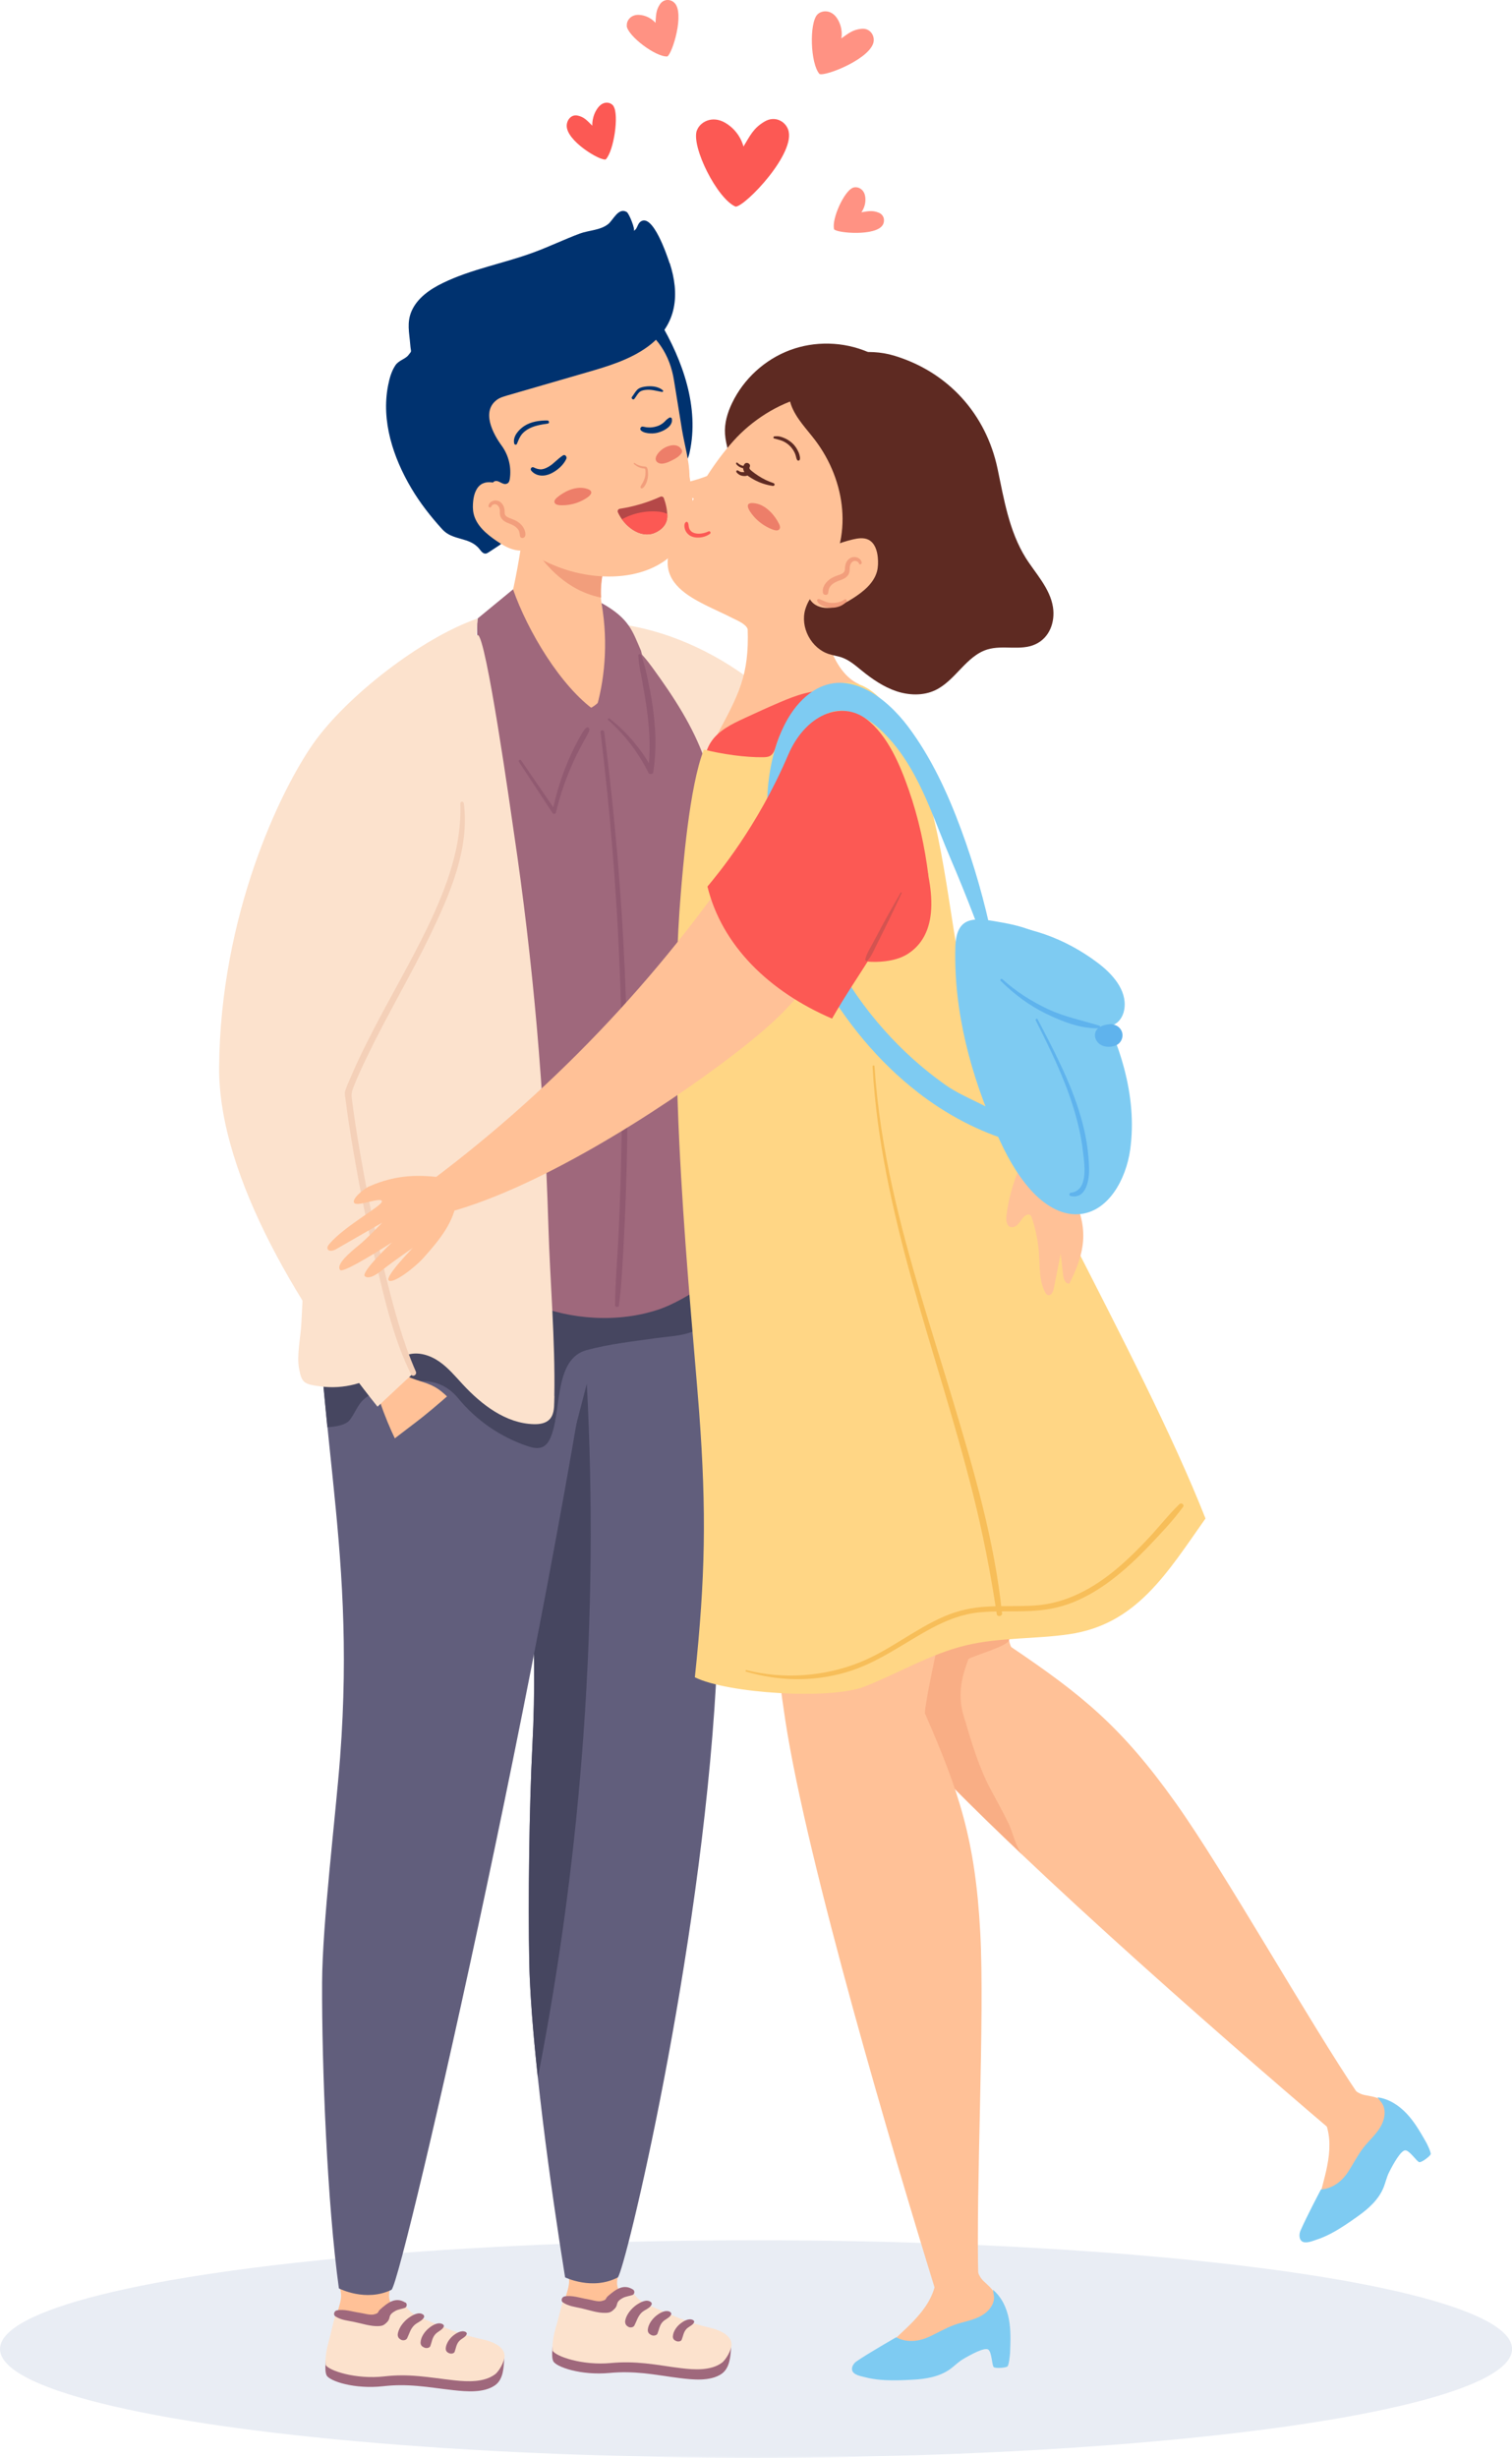 <?xml version="1.0" encoding="UTF-8"?>
<svg xmlns="http://www.w3.org/2000/svg" xmlns:xlink="http://www.w3.org/1999/xlink" viewBox="0 0 175.47 285.08">
  <defs>
    <style>
      .cls-1 {
        fill: #5e2a22;
      }

      .cls-2 {
        fill: #615e7c;
      }

      .cls-3 {
        fill: #9f687c;
      }

      .cls-4 {
        fill: #7ecbf2;
      }

      .cls-5 {
        fill: #ff9283;
      }

      .cls-6 {
        isolation: isolate;
      }

      .cls-7 {
        fill: #f29e7c;
      }

      .cls-8 {
        fill: #f4d0b8;
      }

      .cls-9 {
        fill: #5fb3ed;
      }

      .cls-10 {
        fill: #464660;
      }

      .cls-11 {
        fill: #ed7e69;
      }

      .cls-12 {
        fill: #915a71;
      }

      .cls-13 {
        fill: #00326f;
      }

      .cls-14 {
        fill: #f9ae85;
      }

      .cls-15 {
        mix-blend-mode: multiply;
        opacity: .45;
      }

      .cls-16 {
        fill: #f7be59;
      }

      .cls-17 {
        clip-path: url(#clippath);
      }

      .cls-18 {
        fill: none;
      }

      .cls-19 {
        fill: #a34b4b;
      }

      .cls-20 {
        fill: #ffd685;
      }

      .cls-21 {
        fill: #e9edf4;
      }

      .cls-22 {
        fill: #ffc197;
      }

      .cls-23 {
        fill: #fc5954;
      }

      .cls-24 {
        fill: #b54848;
      }

      .cls-25 {
        fill: #fce2cd;
      }
    </style>
    <clipPath id="clippath">
      <path class="cls-18" d="m76.63,57.62c-1.49.67-3.07,1.14-4.69,1.39-.19.03-.31.22-.24.4.68,1.53,2.52,3.09,4.24,2.41.78-.31,1.51-.98,1.5-1.97,0-.7-.16-1.4-.4-2.07-.06-.16-.25-.24-.41-.16Z"/>
    </clipPath>
  </defs>
  <g class="cls-6">
    <g id="Layer_2" data-name="Layer 2">
      <g id="OBJECTS">
        <g>
          <ellipse class="cls-21" cx="87.74" cy="272.46" rx="87.74" ry="12.61"/>
          <g>
            <g>
              <g>
                <path class="cls-22" d="m72.13,262.99s-1.06,1.87-.15,2.84c2.38,2.51,5.58,2.87,8.73,4.36.29.14.62.37.57.68-.03.17-.16.3-.3.4-1.16.86-2.8.49-4.21.12-2.99-.79-4.68-1.21-7.74-1.61-1.14-.15-3.2.67-3.89-.23.12-1.12.26-2.39.62-3.52.35-1.13.4-1.53.05-2.67"/>
                <path class="cls-3" d="m65.17,268.14c1.57.58,3.24.92,4.92,1,.08,0,.18,0,.24-.05.06-.05.08-.14.09-.21.05-.4.03-.84.31-1.13.13-.13.3-.2.46-.26.45-.18.9-.32,1.37-.44.22-.05.45-.1.65,0,.18.08.28.26.4.41.44.57,1.13.89,1.79,1.18,2.71,1.17,4.1,1.86,6.96,2.54.98.23,2.66-.14,2.47,1.38-.07.58-.08,2.1-1.1,2.79-1.32.89-3.33.67-4.81.49-1.48-.18-2.85-.43-4.15-.56-1.41-.14-2.63-.17-4.03-.04-3.32.31-6.19-.69-6.53-1.36-.29-.57-.05-2.09.14-2.7.32-1.07.5-1.96.82-3.03"/>
                <path class="cls-25" d="m65.32,266.99c1.57.58,3.24.92,4.92,1,.08,0,.18,0,.24-.05.06-.05.08-.14.09-.21.04-.4.03-.84.31-1.13.13-.13.3-.2.46-.26.45-.18.9-.32,1.37-.44.22-.05.45-.1.65,0,.18.08.28.26.4.41.44.57,1.13.89,1.79,1.18,2.71,1.17,4.1,1.86,6.96,2.54.98.23,2.39.83,2.39,1.93,0,.59-.65,1.75-1.13,2.1-1.28.94-3.22.81-4.7.63-1.48-.18-2.85-.43-4.15-.56-1.41-.14-2.63-.17-4.03-.04-3.32.31-6.43-.78-6.77-1.45-.05-.95.19-2.01.37-2.62.32-1.07.5-1.96.82-3.03"/>
                <path class="cls-3" d="m73.47,265.57c-1.12-.72-2.03,0-2.89.73-.41.35-.07.43-.77.6-.44.11-1.21-.15-1.64-.22-.87-.14-1.77-.48-2.65-.32-.32.06-.48.5-.19.7.65.44,1.38.51,2.14.68.88.2,1.89.56,2.8.53.52-.01.71-.12,1.07-.49.47-.49-.01-.73.96-1.25.31-.16.76-.22,1.09-.33.26-.08.31-.48.08-.63h0Z"/>
                <path class="cls-3" d="m75.51,267c-.5-.37-1.25.07-1.68.37-.56.4-1.11,1.06-1.26,1.74-.06.27,0,.53.23.7.03.02.06.04.09.06.21.15.6.11.73-.13.27-.52.4-1.07.84-1.5.36-.35.94-.47,1.16-.93.05-.11-.01-.25-.1-.31h0Z"/>
                <path class="cls-3" d="m77.76,268.15c-.55-.28-1.22.15-1.6.45-.49.39-.93,1.01-.98,1.61-.02.24.07.46.33.59.03.02.06.03.09.05.23.11.61.05.7-.17.19-.47.23-.96.6-1.36.3-.33.86-.48,1-.9.03-.1-.05-.21-.15-.26h0Z"/>
                <path class="cls-3" d="m80.42,269.1c-.49-.25-1.11.14-1.45.41-.45.35-.84.91-.88,1.46-.02.22.07.42.3.53.03.01.06.03.09.04.2.1.55.05.63-.15.17-.42.21-.87.54-1.24.27-.3.78-.44.91-.81.03-.09-.05-.19-.14-.24h0Z"/>
              </g>
              <path class="cls-2" d="m57.52,137c-.06,26.54,5.62,39.54,4.26,65.58-.36,6.86-.49,18.08-.36,24.95.19,9.82,2.59,26.92,4.16,36.62,0,0,3.15,1.55,6.12.01.86-.93,9.59-37.13,11.39-68.86.61-10.69,0-38.98-1.12-53.32"/>
              <path class="cls-10" d="m68.1,160.47c1.42,26.93-.5,54.04-5.68,80.5-.54-4.99-.93-9.73-1-13.44-.14-6.87,0-18.09.36-24.95.35-6.73.23-12.59-.13-18.04,2.23-8,4.39-16.03,6.46-24.07Z"/>
            </g>
            <g>
              <g>
                <path class="cls-22" d="m45.64,264.51s-1.03,1.89-.1,2.84c2.42,2.47,5.63,2.77,8.8,4.21.29.13.62.36.58.67-.02.17-.15.3-.29.4-1.15.88-2.8.53-4.21.19-3-.74-4.69-1.13-7.77-1.48-1.14-.13-3.18.72-3.89-.17.1-1.12.22-2.39.56-3.53.34-1.14.38-1.54,0-2.67"/>
                <path class="cls-3" d="m38.77,269.77c1.58.56,3.26.87,4.94.92.08,0,.18,0,.24-.05.06-.05.07-.14.08-.22.04-.4.01-.84.29-1.13.12-.13.29-.2.46-.27.44-.18.9-.34,1.36-.46.21-.06.45-.11.65-.01.18.08.29.26.41.41.45.56,1.14.87,1.81,1.15,2.72,1.12,4.13,1.8,7,2.42.98.21,2.66-.19,2.49,1.34-.06.58-.04,2.1-1.05,2.8-1.31.91-3.32.73-4.8.57-1.49-.16-2.86-.38-4.16-.49-1.41-.12-2.63-.13-4.03.03-3.31.37-6.2-.59-6.55-1.25-.3-.56-.08-2.09.09-2.7.31-1.07.47-1.97.77-3.04"/>
                <path class="cls-25" d="m38.9,268.62c1.58.56,3.26.87,4.94.92.08,0,.18,0,.24-.05.06-.05.07-.14.08-.22.04-.4.01-.84.29-1.13.12-.13.29-.2.46-.27.44-.18.9-.34,1.36-.46.21-.06.45-.11.65-.01.18.08.29.26.41.41.45.56,1.14.87,1.81,1.15,2.72,1.12,4.13,1.8,7,2.42.98.21,2.4.79,2.42,1.89.01.59-.62,1.76-1.1,2.12-1.27.96-3.2.87-4.69.71-1.49-.16-2.86-.38-4.16-.49-1.41-.12-2.63-.13-4.03.03-3.31.37-6.44-.67-6.79-1.34-.07-.94.16-2.01.33-2.62.31-1.07.47-1.97.77-3.04"/>
                <path class="cls-3" d="m47.03,267.07c-1.13-.7-2.03.03-2.88.77-.41.36-.07.43-.76.61-.44.11-1.21-.13-1.64-.19-.88-.13-1.78-.45-2.65-.28-.32.06-.47.51-.17.7.66.43,1.39.48,2.16.64.88.18,1.9.52,2.8.49.52-.02.71-.13,1.06-.5.46-.5-.02-.73.94-1.27.3-.17.75-.23,1.09-.35.26-.09.3-.49.07-.63h0Z"/>
                <path class="cls-3" d="m49.09,268.46c-.5-.36-1.25.09-1.68.4-.56.41-1.09,1.08-1.23,1.76-.06.27,0,.53.24.69.03.02.06.04.09.06.21.14.6.1.73-.14.26-.52.38-1.08.82-1.51.36-.36.94-.49,1.15-.95.05-.11-.02-.25-.11-.31h0Z"/>
                <path class="cls-3" d="m51.35,269.57c-.55-.27-1.22.17-1.59.48-.49.4-.91,1.02-.95,1.62-.02.24.08.46.34.58.03.02.06.03.1.05.23.11.61.04.69-.18.18-.47.21-.96.58-1.37.3-.34.85-.5.99-.91.03-.1-.05-.21-.15-.26h0Z"/>
                <path class="cls-3" d="m54.03,270.48c-.5-.24-1.1.16-1.44.43-.44.36-.82.93-.86,1.47-.01.22.07.41.31.53.03.01.06.03.09.04.21.1.55.04.63-.16.16-.43.19-.87.52-1.24.27-.31.77-.45.89-.83.03-.09-.05-.19-.14-.24h0Z"/>
              </g>
              <path class="cls-2" d="m36.74,138.18c-.68,26.54,4.7,39.66,2.73,65.66-.52,6.85-2.06,19.25-2.09,26.12-.04,9.82.6,25.74,1.95,35.47,0,0,3.11,1.62,6.11.16,1.38-1.43,19.73-82.05,25.13-124.51"/>
              <path class="cls-10" d="m48.43,148.19c2.18-.63,4.43-.99,6.67-1.35,7.84-1.26,15.67-2.52,23.51-3.79.48-.08,1.01-.15,1.42.11.37.23.56.66.72,1.07.67,1.74,1.17,3.55,1.5,5.38.17.95.3,1.95.03,2.88-.7,2.47-4.02,2.42-6.07,2.71-2.72.39-5.47.68-8.13,1.4-3.66.99-2.96,6.58-4,9.64-.21.63-.5,1.31-1.1,1.59-.54.25-1.18.1-1.75-.09-3.12-1.04-5.94-2.98-8.03-5.52-2.45-3-5.83-2.1-9.08-.9-.71.26-1.43.53-1.97,1.05-.69.66-.99,1.63-1.59,2.37-.59.75-2.57.8-2.57.8,0,0-.36-3.79-.45-4.68-.16-1.55-.38-2.81-.27-4.36.22-2.93,1-5.31,2.17-7.91"/>
            </g>
            <g>
              <path class="cls-13" d="m76.53,37.25c2.73,4.59,4.65,10.03,3.5,15.24-.14.63-.4,1.34-1.01,1.57-.74.28-1.5-.31-2.04-.88-3.6-3.78-6.84-9.7-5.3-15.06"/>
              <path class="cls-22" d="m71.46,61.51c-1.3,3.47-2.65,7.45-.93,10.73,1.28,2.44,2.52,2.44,2.52,2.44,0,0-.02,7.55-3.94,7.77-4.88.27-9.79-3.23-13.74-5.65-1.03-.63-2.05-1.03-2.18-2.21,1.99-.67,3.98-1.81,5.37-3.36,1.12-1.25,2.37-10.97,2.89-14.36"/>
              <path class="cls-7" d="m70.14,65.59c-2.5.06-4.98-.42-7.42-.98,1.03,1.36,2.3,2.57,3.78,3.45,1,.6,2.11,1.02,3.26,1.26-.08-1.22.08-2.48.38-3.74Z"/>
              <path class="cls-22" d="m58.43,60.85c-1.37-1.51-2.74-3.04-3.76-4.8-1.02-1.76-1.67-3.78-1.46-5.79.26-2.48,1.77-4.65,3.29-6.65,1.28-1.68,2.61-3.36,4.31-4.64,1.93-1.45,4.28-2.34,6.7-2.58,2.01-.2,4.1.06,5.91.95,2.8,1.37,4.34,3.86,4.8,6.8.3,1.89.61,3.78.92,5.67.28,1.74.88,3.68.88,5.44.36,2.22.7,4.59-.25,6.64-2.48,5.37-9.67,5.98-15.16,3.81-2.18-.86-4.15-2.02-5.79-3.67"/>
              <path class="cls-13" d="m77.71,30.54c-.27-.82-1.97-5.94-3.4-4.81-.35.27-.35.88-.77,1.04.23-.09-.53-2.02-.81-2.18-.97-.57-1.58.96-2.16,1.41-.92.72-2.21.7-3.28,1.09-1.82.68-3.57,1.53-5.4,2.2-3.47,1.28-7.19,1.92-10.51,3.54-1.48.72-2.93,1.72-3.6,3.22-.6,1.35-.28,2.54-.17,3.93.07.96.24.63-.23,1.23-.35.44-1.12.59-1.5,1.17-.46.69-.68,1.51-.84,2.32-.82,4.14.6,8.4,2.7,11.94,1.02,1.72,2.24,3.27,3.58,4.75,1.22,1.36,3.16.85,4.31,2.28.2.25.42.58.74.54.12-.01.23-.08.34-.15l1.13-.74c.22-.15.46-.3.57-.55.09-.2.08-.44.07-.66-.08-1.13-.24-2.25-.49-3.36-.18-.79-.78-1.62-.87-2.38-.03-.23.09-.5.32-.56.49-.15.96.58,1.48.24.16-.1.21-.31.24-.49.21-1.34-.13-2.75-.93-3.85-1.01-1.38-2.44-4.03-.5-5.38.32-.22.7-.33,1.07-.44l9.24-2.68c2.5-.72,5.06-1.48,7.16-3.02,3.46-2.55,3.66-6.15,2.53-9.65Z"/>
              <path class="cls-22" d="m60.04,56.92c-.73-.35-1.5-.62-2.28-.83-.57-.15-1.2-.26-1.74-.01-.72.34-1.01,1.2-1.1,1.98-.06.52-.07,1.04.05,1.55.32,1.35,1.48,2.33,2.64,3.12.61.42,1.25.81,1.97,1.01.72.2,1.53.18,2.16-.2.64-.38,1.04-1.16.84-1.87"/>
              <path class="cls-7" d="m57.03,58.74c.06-.18.26-.27.44-.25.19.01.33.15.43.31.13.23.11.45.11.7,0,.28.08.52.27.73.35.41.92.48,1.36.75.2.12.39.28.52.48.15.24.14.46.19.72.06.32.51.27.59,0,.1-.31-.04-.72-.2-.99s-.4-.5-.66-.67-.57-.29-.87-.4c-.24-.09-.57-.23-.63-.51-.03-.17,0-.34-.03-.51-.02-.15-.06-.29-.13-.43-.12-.25-.32-.46-.58-.56-.44-.17-1.05.04-1.15.54-.04.22.26.3.33.09h0Z"/>
              <path class="cls-11" d="m68.57,56.96c-.09-.13-.3-.25-.7-.33-1.12-.24-2.44.39-3.26,1.11-.16.14-.32.34-.26.54.07.23.37.3.61.32.7.04,1.41-.07,2.07-.31.53-.19,1.86-.85,1.54-1.32Z"/>
              <path class="cls-11" d="m79.06,52.09c-.44-.69-1.4-.47-1.99-.12-.38.22-.79.62-.94,1.03-.16.45.18.77.64.78.42,0,.88-.21,1.25-.4.37-.19.76-.39,1.05-.79.13-.18.1-.36,0-.51Z"/>
              <path class="cls-7" d="m73.57,53.82c.23.2.48.36.77.45.08.02.16.04.24.06.07.01.17,0,.24.03.11.05.09.35.09.45,0,.3-.06.61-.18.89-.06.14-.13.27-.2.4s-.2.27-.2.42c0,.09.09.15.17.13.16-.03.28-.23.36-.35.1-.15.16-.31.22-.48.11-.34.15-.7.12-1.05-.01-.16-.02-.36-.1-.5-.08-.16-.24-.16-.4-.17-.37-.03-.75-.17-1.05-.39-.06-.04-.14.05-.08.1h0Z"/>
              <path class="cls-13" d="m73.62,46.26c.18-.22.31-.48.5-.69.2-.23.47-.3.77-.34.67-.09,1.29.12,1.93.23.1.02.2-.1.11-.18-.54-.49-1.43-.54-2.12-.43-.32.05-.65.14-.88.38s-.39.55-.6.82c-.12.16.16.39.29.22h0Z"/>
              <path class="cls-13" d="m63.54,48.77c-.92-.01-1.92.13-2.71.65-.63.42-1.36,1.21-1.15,2.04.03.13.24.17.3.04.14-.33.26-.65.45-.95s.46-.53.76-.72c.72-.45,1.57-.58,2.39-.7.21-.03.15-.36-.05-.36h0Z"/>
              <g>
                <path class="cls-24" d="m76.63,57.62c-1.49.67-3.07,1.14-4.69,1.39-.19.03-.31.22-.24.4.68,1.53,2.52,3.09,4.24,2.41.78-.31,1.51-.98,1.5-1.97,0-.7-.16-1.4-.4-2.07-.06-.16-.25-.24-.41-.16Z"/>
                <g class="cls-17">
                  <path class="cls-23" d="m71.51,60.95c.02-.3.29-.51.56-.66,1.35-.77,2.95-1.11,4.5-.93.7.08,1.61.5,1.87,1.19.35.91-.72,1.63-1.45,1.93-1.39.59-2.99.68-4.43.25-.58-.17-1.17-.45-1.51-.95"/>
                </g>
              </g>
              <path class="cls-13" d="m74.38,49.92c.26.26.73.33,1.08.35.38.02.76-.03,1.12-.16.64-.22,1.54-.75,1.39-1.54-.02-.13-.2-.19-.3-.12-.13.09-.25.17-.34.25-.1.1-.19.21-.3.3-.18.16-.46.33-.69.41-.29.1-.58.16-.86.17-.15,0-.31,0-.46-.02s-.3-.07-.46-.08c-.22,0-.34.29-.18.44h0Z"/>
              <path class="cls-13" d="m61.66,54.6c.59.69,1.54.69,2.31.31.73-.36,1.42-.97,1.75-1.68.11-.24-.13-.57-.4-.4-.3.2-.54.41-.81.65s-.5.45-.8.63c-.26.15-.52.28-.81.32-.33.04-.66-.06-.95-.21-.25-.13-.47.17-.29.38h0Z"/>
            </g>
            <g>
              <path class="cls-25" d="m85.07,115.56c-2.25-14.76-7.51-30.15-14.54-43.32,11.29.92,22.35,9.17,27.29,19.36,1.21,2.49,2.1,5.12,2.85,7.78,3.09,10.97,3.85,22.6,2.21,33.88"/>
              <g>
                <path class="cls-3" d="m61.64,151.18c4.58,1.93,10.14,2.29,14.88.68,2.92-.99,8.65-4.67,9.98-7.57.44-.95.57-2.02.67-3.06,1.48-15-1.02-30.07-3.52-44.93-.46-2.75-.93-5.52-1.85-8.15-1.35-3.88-3.64-7.35-6.06-10.68-1.22-1.68-2.8-3.5-4.88-3.45.22,1.78.44,3.62-.1,5.33-.54,1.71-2.07,3.24-3.86,3.18-.81-.03-1.57-.37-2.31-.7-2.98-1.35-5.96-2.7-8.95-4.05-.31-.14-.66-.29-.99-.19-.35.11-.56.46-.73.78-5.17,9.62-6.49,20.81-7.03,31.72-.57,11.64-.33,23.51,3.13,34.63"/>
                <path class="cls-3" d="m69.8,69.94c.85,4.76.31,9.27-.69,12.51-.1.34,4.43,2.3,5.95,8.77.73-4.48.55-11.23-.67-15.74-1-2.28-1.34-3.73-4.59-5.54"/>
                <path class="cls-12" d="m69.69,84.91c1.05,8.61,1.77,17.26,2.16,25.92s.44,17.26.18,25.89c-.07,2.42-.16,4.85-.29,7.27s-.34,4.93-.36,7.39c0,.24.4.31.44.06.29-2.09.39-4.23.51-6.34s.22-4.35.3-6.53c.16-4.31.21-8.63.19-12.95-.04-8.71-.42-17.43-1.15-26.12-.41-4.88-.93-9.74-1.55-14.6-.03-.26-.45-.27-.42,0h0Z"/>
                <path class="cls-3" d="m59.55,68.35l-4.12,3.39c-.54,6.04,2.68,14.72,6.93,19.9.96-2.64,4.3-7.19,6.74-9.18-4.02-2.81-7.88-9.29-9.56-14.1Z"/>
                <path class="cls-12" d="m60.21,88.35c1.31,1.98,2.61,3.97,3.91,5.95.1.15.35.14.4-.05.4-1.68.93-3.33,1.6-4.93.35-.83.73-1.64,1.14-2.43.18-.36.38-.71.57-1.07s.46-.74.57-1.14c.07-.24-.23-.4-.4-.24-.3.29-.5.7-.71,1.06-.23.4-.44.81-.65,1.22-.37.75-.7,1.51-1.01,2.28-.65,1.66-1.16,3.38-1.52,5.13l.4-.05c-1.35-1.96-2.69-3.92-4.03-5.88-.11-.16-.36-.01-.26.15h0Z"/>
                <path class="cls-12" d="m70.59,83.52c1.93,1.72,3.52,3.81,4.67,6.12.11.22.51.18.55-.07.36-2.27.32-4.55.04-6.83-.13-1.08-.31-2.15-.53-3.22-.24-1.19-.47-2.4-.92-3.53-.06-.16-.33-.16-.32.04.05,1.08.3,2.13.49,3.19.21,1.17.41,2.34.56,3.52.28,2.23.37,4.51.08,6.75l.56-.15c-1.25-2.34-2.94-4.34-5.02-5.99-.12-.09-.29.07-.17.17h0Z"/>
              </g>
              <path class="cls-25" d="m64.33,161.94c.11-6.63-.49-13.11-.69-19.76-.23-7.65-.67-15.3-1.33-22.93-.67-7.63-1.56-15.23-2.69-22.8-.29-1.97-3.21-22.79-4.18-22.79-3.17.54-9.92,6.38-14.02,15.09-2.47,5.25-2.53,12.29-3.13,17.94-.99,9.33-1.66,18.7-2.26,28.06-.4,6.26-.75,12.52-1.06,18.78-.08,1.59-.57,3.73-.25,5.3.31,1.57.55,1.73,2.54,1.99,2.59.33,5.32-.35,7.4-1.93.86-.65,1.64-1.45,2.67-1.76,1.22-.37,2.57.06,3.62.78,1.05.72,1.88,1.72,2.74,2.65,2.2,2.38,5.01,4.54,8.25,4.63.65.02,1.37-.08,1.82-.54.5-.5.55-1.28.56-1.99,0-.24.01-.48.02-.72Z"/>
            </g>
            <g>
              <path class="cls-22" d="m46.01,158.02c.49,1.25.55,1.37,1.8,1.85,1.33.51,2.24.59,3.41,1.52,1.19.95,2.13,2.22,2.7,3.63-.32-.02-.64-.04-.96-.07-.11,0,.61,5.31,0,5.82-.45.38-1.64.82-2.21.93-.94.17-1.97-.14-2.64-.82-.37-.37-.63-.83-.88-1.29-1.88-3.45-2.84-5.84-3.98-9.6"/>
              <path class="cls-25" d="m53.62,93.19c.92,10.37-9.12,22.69-13.24,33.55.95,8.11,4.37,25.68,7.6,32.53l-4.17,3.89c-8.35-10.42-18.49-26.46-18.38-39.41.15-17.55,7.04-31.95,10.91-37.48,3.87-5.53,12.7-12.35,19.09-14.53"/>
              <path class="cls-8" d="m53.42,93.19c.19,4.92-1.55,9.62-3.63,14-2.29,4.81-5.06,9.38-7.42,14.15-.57,1.15-1.12,2.31-1.62,3.49-.23.54-.48,1.08-.67,1.63-.13.39-.01.81.04,1.21.24,1.88.53,3.75.85,5.62.77,4.55,1.68,9.08,2.75,13.56,1.01,4.23,2.03,8.65,3.99,12.56.19.37.71.05.55-.32-1.54-3.51-2.54-7.29-3.47-11-1.12-4.48-2.05-9.01-2.86-13.56-.34-1.93-.66-3.87-.93-5.81-.06-.43-.12-.86-.17-1.29-.07-.57.02-.92.24-1.46.48-1.18,1-2.33,1.56-3.47,2.3-4.77,5.02-9.32,7.32-14.09s4.55-9.97,3.88-15.23c-.03-.25-.41-.26-.4,0h0Z"/>
              <path class="cls-2" d="m53.61,178.09c.71-1.59.98-3.4,1.53-5.07.62-1.9.95-3.99.24-5.91-.84-2.25-3.11-5.48-3.11-5.48,0,0-1.88,1.66-3.19,2.7-2,1.59-4.2,3.08-6.01,4.89-.35.32-.74.75-.62,1.21.06.24.24.42.42.59,1.16,1.13,2.33,2.25,3.49,3.38,2.23,2.16,4.58,4.39,7.53,5.35"/>
            </g>
          </g>
          <g>
            <g>
              <path class="cls-22" d="m114.96,149.43s.82,38.81,2.39,41.61c8.26,5.57,12.82,9.28,19.05,18.02,5.73,8.03,15.49,25.41,21.37,34.08l-3.36,3.89c-12.67-10.78-39.23-33.96-50.23-46.55-8.91-10.2-18.02-45.37-18.02-45.37"/>
              <path class="cls-14" d="m111.97,199.51c-.06-.2-.12-.41-.17-.61-.72-2.51-.11-4.57.59-6.47.58-.38,4.44-1.46,4.7-2.15.31-.81-.24-2.62-.33-3.48-.19-1.89-.37-3.78-.52-5.68-.1-1.2-.18-2.4-.26-3.6-.05-.73.23-3.33-.21-3.84-.84-.97-1.82-1.83-3-2.3-2.81-1.1-6.13.33-8.01,2.69-1.88,2.36-2.58,5.44-2.92,8.44-.61,5.27-.28,10.51.64,15.69.57.85,1.15,1.62,1.73,2.28,3.53,4.05,8.68,9.19,14.45,14.66-.7-.67-1.15-2.68-1.59-3.58-.65-1.35-1.38-2.66-2.08-3.96-1.33-2.48-2.21-5.36-3-8.08Z"/>
              <path class="cls-22" d="m152.42,244.13c1.27,1.1,1.83,2.84,1.86,4.52s-.4,3.33-.83,4.96c-.36,1.37-.72,2.73-1.08,4.1,1.87-.62,3.1-2.38,4.1-4.07,1.01-1.69,2.01-3.52,3.73-4.49.64-.36,1.36-.59,1.99-.97s1.2-.98,1.27-1.71c.12-1.36-1.41-2.19-2.66-2.75-2.55-1.15-2.36-.08-4.42-1.96"/>
              <path class="cls-4" d="m159.86,243.27c1.3.16,2.47.92,3.37,1.87.9.95,1.56,2.09,2.21,3.23.2.34.65,1.28.59,1.5s-1.03.97-1.32.92c-.28-.05-1.1-1.34-1.61-1.37-.51-.03-1.4,1.55-1.91,2.57-.27.55-.39,1.15-.62,1.72-.56,1.4-1.73,2.46-2.97,3.34-1.01.72-2.03,1.43-3.13,2.01-.55.29-1.12.54-1.71.73-.46.15-1.28.51-1.71.15-.3-.26-.29-.81-.15-1.15.68-1.59,2.4-4.84,2.4-4.84,0,0,1.82.04,3.18-2.08.58-.9,1.06-1.86,1.71-2.71.62-.81,1.41-1.49,1.95-2.35.54-.86.79-2.03.23-2.87"/>
            </g>
            <g>
              <path class="cls-22" d="m114.23,164.18c-1.72,10.92-6.72,31.33-6.9,34.53,3.99,9.13,5.85,14.7,6.43,25.42.54,9.85-.53,29.75-.22,40.23l-4.92,1.49c-4.92-15.89-14.93-49.7-17.47-66.22-2.06-13.39-3.27-33.52-3.27-33.52"/>
              <path class="cls-22" d="m108.5,262.33c.48,1.61.02,3.38-.85,4.81s-2.12,2.6-3.36,3.75c-1.04.96-2.07,1.92-3.11,2.88,1.91.47,3.89-.35,5.65-1.24,1.76-.89,3.59-1.89,5.56-1.79.74.04,1.46.23,2.2.25.74.02,1.54-.18,1.99-.77.83-1.09-.02-2.6-.77-3.74-1.54-2.33-1.95-1.33-2.68-4.02"/>
              <path class="cls-4" d="m115.24,265.6c1.01.84,1.59,2.1,1.84,3.39.25,1.28.19,2.6.14,3.91-.02.39-.14,1.43-.3,1.58-.16.15-1.39.27-1.6.07-.21-.2-.21-1.72-.63-2.02-.42-.3-2.01.56-2.98,1.14-.52.32-.95.76-1.44,1.12-1.22.88-2.79,1.15-4.29,1.23-1.24.07-2.48.12-3.72.02-.62-.05-1.24-.14-1.84-.3-.47-.12-1.36-.25-1.52-.79-.12-.38.18-.84.49-1.05,1.43-.98,4.62-2.8,4.62-2.8,0,0,1.51,1,3.81-.05.97-.45,1.89-1,2.9-1.37.96-.35,1.99-.5,2.91-.94.92-.44,1.75-1.29,1.73-2.3"/>
            </g>
            <g>
              <path class="cls-1" d="m100.72,40.83c-2.85-1.22-6.17-1.3-9.07-.21s-5.35,3.33-6.69,6.13c-.54,1.12-.91,2.36-.82,3.61.09,1.32.67,2.59.56,3.9-.18,2.09-2.09,3.8-2.01,5.89.05,1.4,1.04,2.64,2.25,3.34,1.22.7,2.64.94,4.03,1.07,1.16.11,2.34.16,3.49-.05,1.27-.23,2.46-.78,3.58-1.42,1.15-.66,2.25-1.45,3.04-2.51,1.03-1.37,1.47-3.07,1.89-4.73.63-2.5,1.26-5.17.38-7.59"/>
              <path class="cls-22" d="m84.9,64.68c.86,2.72,1.77,5.47,1.87,8.3.18,5.35-1.04,7.57-3.51,12.18.45,1.07,1.41,1.03,2.65,1.1,4.59.25,10.58-2.59,13.78-6.9-2.89-1.29-5.08-6.38-3.97-14.06"/>
              <path class="cls-22" d="m107.24,56.29c-.45-1.84-.94-3.69-1.79-5.39-.66-1.31-1.75-2.16-2.88-3.08-5.51-4.49-13.25-1.37-17.46,3.33-2.24,2.51-4.01,5.4-5.49,8.42-.84,1.72-2.02,3.48-2.13,5.45-.16,2.67,2.29,4.11,4.37,5.16,1.06.53,2.15,1,3.2,1.54.53.27,1.48.64,1.71,1.25,4.69.71,8.49.68,12.52-1.48,3.05-1.64,6.69-5.32,8.12-8.71.86-2.04.36-4.36-.17-6.5Z"/>
              <path class="cls-1" d="m89.84,50.86c.16.03.32.09.48.13s.32.09.47.15c.3.13.59.31.83.54s.42.48.57.77c.07.13.12.27.16.42.05.16.07.34.16.48.08.12.26.1.31-.04.06-.17,0-.38-.04-.55s-.12-.34-.2-.5c-.16-.32-.38-.63-.65-.87s-.59-.45-.93-.59c-.17-.07-.34-.13-.52-.17-.2-.04-.4-.04-.6-.02-.13.01-.19.22-.03.25h0Z"/>
              <path class="cls-11" d="m86.93,58.43c.14-.09.39-.11.81-.03,1.17.22,2.18,1.36,2.67,2.37.1.2.17.45.03.62-.16.2-.47.14-.72.05-.69-.25-1.32-.64-1.86-1.14-.43-.39-1.43-1.56-.94-1.88Z"/>
              <path class="cls-22" d="m83.26,54.7c-.99.47-2.03.84-3.09,1.12-.22.06-.47.12-.6.31-.09.12-.12.26-.13.41-.08,1.11,1.57,1.4,2.09,1.81"/>
              <path class="cls-1" d="m93.2,42.65c-1.55.63-1.96,2.75-1.39,4.32.57,1.57,1.81,2.79,2.82,4.13,3.52,4.68,4.44,11.26.95,16.18-.78,1.09-1.74,2.1-2.12,3.38-.63,2.08.67,4.55,2.75,5.21.48.15.98.22,1.46.38.9.31,1.63.96,2.37,1.56,1.2.97,2.5,1.86,3.97,2.36,1.47.49,3.13.55,4.52-.11,2.34-1.1,3.59-3.98,6.06-4.73,1.8-.55,3.86.19,5.57-.6,1.65-.76,2.3-2.58,2.04-4.3-.34-2.21-2.08-3.98-3.18-5.75-1.92-3.1-2.51-6.79-3.25-10.3-1.34-6.38-5.77-11.25-12.01-13.13-3.09-.93-6.43-.19-9.46.91"/>
              <g>
                <path class="cls-22" d="m96.57,63.37c.77-.34,1.58-.61,2.4-.8.6-.14,1.26-.24,1.81.03.74.37,1.02,1.26,1.09,2.07.05.53.04,1.08-.09,1.6-.37,1.38-1.6,2.37-2.83,3.15-.65.41-1.33.8-2.08.99-.75.19-1.59.15-2.25-.26-.65-.41-1.06-1.23-.82-1.95"/>
                <path class="cls-7" d="m100,65.24c-.09-.5-.69-.73-1.13-.59-.27.08-.5.29-.63.53-.17.31-.16.6-.2.93-.04.31-.33.46-.6.55-.32.12-.65.22-.95.4-.56.33-1.14,1.01-.98,1.72.06.29.56.31.6,0,.04-.28.06-.52.23-.75.16-.22.38-.38.62-.5.47-.25,1.04-.31,1.4-.74.19-.23.25-.48.25-.78,0-.23.02-.45.14-.65.1-.17.26-.3.46-.3.19,0,.4.09.46.28.06.22.37.12.33-.09h0Z"/>
                <path class="cls-7" d="m98.02,69.54c-.43.3-.98.41-1.5.39-.25,0-.5-.06-.74-.15-.13-.05-.25-.11-.38-.16-.12-.04-.24-.12-.36-.14s-.26.08-.21.21c.1.3.44.52.72.62.3.12.63.17.95.18s.63-.05.93-.16.56-.29.8-.52c.14-.13-.05-.39-.21-.28h0Z"/>
              </g>
              <path class="cls-23" d="m82.22,61.64c-.5.23-1.13.35-1.64.19-.22-.07-.41-.2-.52-.39-.07-.11-.1-.22-.13-.37s-.02-.38-.14-.5c-.04-.05-.13-.06-.19-.02-.25.18-.18.65-.09.9s.27.47.49.63c.43.3,1.02.32,1.52.22.31-.06.6-.19.86-.37.18-.12.03-.38-.17-.29h0Z"/>
              <path class="cls-1" d="m89.78,56.04c-.62-.2-1.22-.49-1.77-.85-.26-.17-.52-.35-.76-.55-.09-.08-.21-.17-.26-.28-.02-.04-.02-.07-.01-.1,0,.04,0-.01,0-.02,0-.04.03-.07.04-.11.13-.33-.35-.58-.59-.34-.31.33-.2.82.07,1.13.25.29.63.5.96.69.69.39,1.45.64,2.23.75.2.03.29-.24.09-.31h0Z"/>
              <path class="cls-1" d="m85.44,53.83c.14.18.33.32.53.4.1.04.2.07.3.09.06.01.14.03.2.01.05-.01.11-.03.16-.05.07-.03.09-.15,0-.17-.05-.01-.09-.02-.13-.04-.05-.02-.11-.01-.17-.02-.08-.01-.18-.04-.27-.07-.18-.07-.34-.17-.47-.3-.04-.04-.11-.04-.14,0-.04.04-.03.1,0,.14h0Z"/>
              <path class="cls-1" d="m85.47,54.78c.16.2.4.36.65.41s.68.06.82-.22c.04-.09.01-.23-.1-.25-.04,0-.08-.02-.12-.01-.02,0-.04,0-.06.01-.02,0-.01,0,0,0-.07,0-.13.02-.2.04-.01,0-.03,0-.04,0,0,0-.04,0-.01,0,.03,0-.02,0-.02,0-.01,0-.02,0-.04,0-.06,0-.11,0-.17,0,0,0-.04,0-.02,0,.01,0,.01,0,0,0-.02,0-.04,0-.06,0-.01,0-.02,0-.03,0,.03,0,0,0,0,0-.05,0-.1-.02-.15-.04-.05-.02-.07-.02-.12-.05-.04-.02-.09-.05-.13-.08-.14-.11-.3.06-.19.19h0Z"/>
            </g>
            <g>
              <g>
                <path class="cls-23" d="m81.6,95.99c-.16-2.04-.17-4.1-.05-6.14.08-1.28.23-2.62.91-3.71.87-1.39,2.45-2.15,3.94-2.84,1.34-.62,2.69-1.24,4.05-1.82,1.87-.8,3.87-1.55,5.9-1.31,1.81.22,3.5,1.19,4.84,2.4,1.36,1.24,2.28,2.88,3.06,4.55,2.32,4.91,3.72,10.26,4.13,15.68.21,2.68.32,5.55-.12,8.21-.35,2.14-2.35,2.94-4.37,3.11-3.57.31-7.3-.15-10.39-1.96-.98-.57-1.88-1.28-2.75-1.99-3.12-2.55-6.02-5.36-8.67-8.39-.7-.8-1.43-1.72-1.42-2.79"/>
                <path class="cls-20" d="m112.54,117.45c-2.43-9.67-2.61-19.95-6.25-29.31-1.24-3.19-4.23-9.53-8.46-8.94-3.71.52-6.66,3.71-7.76,7.29-.14.46-.3.98-.72,1.2-.23.12-.49.13-.75.14-2.09.04-4.88-.37-6.91-.89-1.71,4.27-2.46,14.08-2.68,16.65-.46,5.56-.58,11.15-.53,16.73.09,10.74.83,21.47,1.72,32.17.31,3.77.65,7.53.94,11.3.86,11.59.72,19.2-.5,30.76,3.79,1.88,15.75,2.63,19.69,1.08,3.94-1.55,7.63-3.79,11.74-4.78,3.93-.95,8.05-.71,12.04-1.3,7.76-1.15,11.27-7,15.79-13.42-7.62-19.33-24.53-47.39-27.37-58.68Zm-4.63-10.73c-.32,1.61-1.1,2.99-2.57,3.93-.8.51-1.74.74-2.67.85-2.74.32-5.71-.48-7.58-2.53-2.01-2.22-2.43-5.43-2.61-8.43-.19-3.14-.21-6.29-.06-9.43.12-2.64.5-5.55,2.46-7.31,1.79-1.6,4.89-1.3,6.46.46,1.96,2.21,2.65,5.66,3.59,8.39,1.15,3.32,3.86,9.59,2.98,14.08Z"/>
                <path class="cls-22" d="m119.24,133.63c-1.29,2.27-2.13,4.79-2.44,7.38-.06.49-.02,1.12.44,1.3.38.15.79-.15,1.04-.47s.45-.72.82-.9c.13-.07.29-.1.42-.03.13.07.19.22.23.36.46,1.36.74,2.77.83,4.2.1,1.49,0,3.07.7,4.4.07.14.17.29.32.34.36.13.62-.36.69-.74.27-1.36.54-2.71.81-4.07l.27,2.48c.05.46.27,1.07.73,1,.84-1.65,1.54-3.41,1.61-5.26.13-3.58-2.12-6.76-4.27-9.63"/>
                <path class="cls-16" d="m101.26,123.69c.46,8.44,2.32,16.71,4.57,24.84s4.98,16.36,7.06,24.65c1.17,4.64,2.08,9.32,2.79,14.05.05.34.64.26.61-.08-.86-8.39-3.27-16.6-5.69-24.65s-5.14-16.21-6.98-24.51c-1.05-4.71-1.81-9.48-2.13-14.3,0-.14-.23-.15-.23,0h0Z"/>
                <path class="cls-16" d="m86.59,193.89c3.76,1.11,7.68,1.19,11.46.12s6.73-3.38,10.09-5.17c1.73-.92,3.54-1.63,5.51-1.82s3.84-.07,5.77-.15c1.78-.07,3.48-.36,5.14-1.03,1.57-.64,3.02-1.51,4.37-2.53,1.61-1.21,3.07-2.59,4.45-4.04s2.75-2.89,3.92-4.49c.18-.25-.21-.53-.42-.32-1.24,1.2-2.31,2.57-3.49,3.84s-2.44,2.53-3.79,3.66c-2.72,2.28-5.87,4.01-9.47,4.26-1.85.13-3.71.02-5.57.13-1.73.09-3.36.45-4.96,1.13-3.45,1.48-6.37,3.96-9.86,5.35-4.1,1.64-8.81,1.98-13.1.89-.12-.03-.17.15-.05.19h0Z"/>
              </g>
              <g>
                <path class="cls-4" d="m106.51,126.7c3.32,2.57,7.05,4.56,11.15,5.76.14.04.3.08.42,0,.1-.07.14-.19.15-.31.11-.71-.28-1.42-.82-1.89-2.15-1.89-5.37-2.77-7.75-4.46-2.59-1.84-4.97-3.98-7.08-6.36-4.53-5.09-7.82-11.25-9.49-17.86-.91-3.61-1.74-7.36-1.46-11.11.2-2.63,1.41-5.9,3.74-7.37,3.67-2.31,7.6,1.91,9.47,4.68,2.45,3.62,3.77,7.84,5.48,11.83,1.84,4.29,3.51,8.65,5.02,13.07.31-1.21.09-2.48-.16-3.7-.9-4.38-2.13-8.68-3.68-12.87-1.55-4.18-3.45-8.28-6.13-11.85-2.45-3.25-6.82-6.78-10.97-4.13-4.81,3.08-6.01,11.67-5.09,16.85,1.98,11.15,8.03,22.62,17.21,29.72Z"/>
                <path class="cls-4" d="m126.85,115.15c-1.24-2.26-2.69-4.5-4.79-5.99-1.69-1.19-3.66-1.78-5.68-2.14-3.01-.54-5.4-1.05-5.51,2.83-.2,7.5,1.8,14.87,4.82,21.69,1.02,2.3,2.22,4.56,3.89,6.44,1.43,1.61,3.4,2.98,5.55,2.86,3.48-.2,5.55-4.05,6.03-7.49.87-6.28-1.26-12.63-4.31-18.19Z"/>
                <path class="cls-4" d="m114.6,109.58c4.2,2.81,7.08,7.66,11.88,9.25,1.05.35,2.32.48,3.18-.23.48-.4.75-1.01.83-1.63.29-2.13-1.39-4.01-3.11-5.3-3.71-2.8-8.3-4.52-12.95-4.41"/>
                <path class="cls-9" d="m116.14,113.78c1.54,1.53,3.3,2.85,5.26,3.8s4.04,1.75,6.14,1.69c.17,0,.21-.25.04-.3-2.01-.63-4.05-1.02-5.98-1.93s-3.7-2.04-5.27-3.46c-.13-.12-.33.07-.2.2h0Z"/>
                <path class="cls-9" d="m120.2,118.36c1.63,3.24,3.24,6.49,4.32,9.96.53,1.69.95,3.42,1.15,5.17.17,1.43.71,4.6-1.38,4.85-.2.02-.28.32-.05.38,1.84.43,2.19-1.94,2.15-3.21-.05-2-.39-4.01-.95-5.93-1.15-3.98-3.11-7.7-5.02-11.35-.08-.15-.3-.02-.22.13h0Z"/>
                <path class="cls-9" d="m129.01,118.78c-.73.04-1.6.23-1.87.91-.19.47.02,1.05.42,1.37.4.32.94.41,1.45.33.26-.04.51-.12.73-.27.4-.28.61-.82.5-1.3-.1-.48-.52-.88-1-.97"/>
              </g>
            </g>
            <g>
              <g>
                <path class="cls-22" d="m97.19,85.11c-4.39,3.47-7.34,8.4-10.44,13.06-10.25,15.38-23.23,28.94-38.16,39.85l2.56,2.82c10.64-2.55,25.27-11.84,33.95-18.49,8.68-6.65,7.73-7.95,15.1-16.03"/>
                <path class="cls-23" d="m107.75,101.63c-.42-3.41-1.16-6.8-2.3-10.05-.98-2.81-2.43-6.3-4.89-8.16-2.9-2.2-7.07-.59-9.1,4.16-3.56,8.33-8.22,13.88-9.36,15.25,1.69,6.88,7.2,12.2,14.46,15.32,3.05-5.34,6.3-9.14,8.43-14.9"/>
                <g class="cls-15">
                  <path class="cls-19" d="m104.53,103.53c-.74,1.28-1.47,2.57-2.17,3.87-.34.63-.68,1.26-1.01,1.89s-.77,1.29-.93,1.98c-.03.14.15.27.26.15.48-.53.76-1.26,1.08-1.89s.64-1.28.96-1.92c.66-1.33,1.29-2.67,1.92-4.02.03-.07-.07-.13-.11-.06h0Z"/>
                </g>
              </g>
              <path class="cls-22" d="m52.05,136.69c-3.39-.51-6.05-.46-9.18.91-.69.3-2.15,1.53-1.74,1.95.42.42,3.1-.75,3.19-.22s-4.28,2.81-6.1,4.96c-.13.15-.27.34-.21.54.1.37.65.26.98.07,1.79-1.03,5.36-3.08,5.36-3.08,0,0-1.76,1.85-2.76,2.66-1,.81-2.65,2.21-2.11,2.83.38.45,6.02-3.21,6.02-3.21,0,0-3.71,3.5-3.15,3.94.56.44,1.65-.44,2.21-.88,1.36-1.06,3.34-2.41,3.34-2.41,0,0-3.28,3.35-2.78,3.77.5.42,2.96-1.44,4-2.59,1.8-2.02,3.7-4.25,3.88-6.95"/>
            </g>
          </g>
          <g>
            <path class="cls-23" d="m71.21,12.32c-.32-.48-1.17-.68-1.82.18-.74.98-.65,2.08-.65,2.08-.59-.57-.93-1.02-1.73-1.18-.69-.14-1.2.47-1.24,1.12-.11,1.81,3.95,4.2,4.53,3.97.95-1,1.55-5.19.9-6.16Z"/>
            <path class="cls-23" d="m80.88,15.13c.33-.95,1.73-1.79,3.28-.89,1.76,1.03,2.12,2.76,2.12,2.76.76-1.25,1.15-2.15,2.48-2.92,1.15-.66,2.32-.05,2.69.91,1.05,2.69-4.95,8.95-6.08,8.98-2.14-.91-5.17-6.95-4.5-8.85Z"/>
            <path class="cls-5" d="m94.85,1.69c.48-.5,1.58-.62,2.27.4.79,1.17.52,2.36.52,2.36.82-.57,1.32-1.02,2.36-1.11.9-.08,1.44.65,1.4,1.37-.12,2.01-5.6,4.19-6.3,3.87-1.06-1.21-1.2-5.9-.24-6.9Z"/>
            <path class="cls-5" d="m72.75,3.02c-.08-.58.43-1.38,1.48-1.29,1.2.1,1.84.92,1.84.92.07-.85.03-1.42.52-2.16.43-.63,1.2-.61,1.65-.19,1.27,1.15-.22,5.95-.8,6.25-1.37.06-4.55-2.36-4.71-3.53Z"/>
            <path class="cls-5" d="m98.99,21.77c.5-.18,1.29.11,1.42,1.05.15,1.07-.45,1.8-.45,1.8.76-.11,1.25-.25,2,.04.64.25.77.94.49,1.42-.76,1.34-5.27.97-5.65.52-.32-1.19,1.18-4.46,2.18-4.82Z"/>
          </g>
        </g>
      </g>
    </g>
  </g>
</svg>